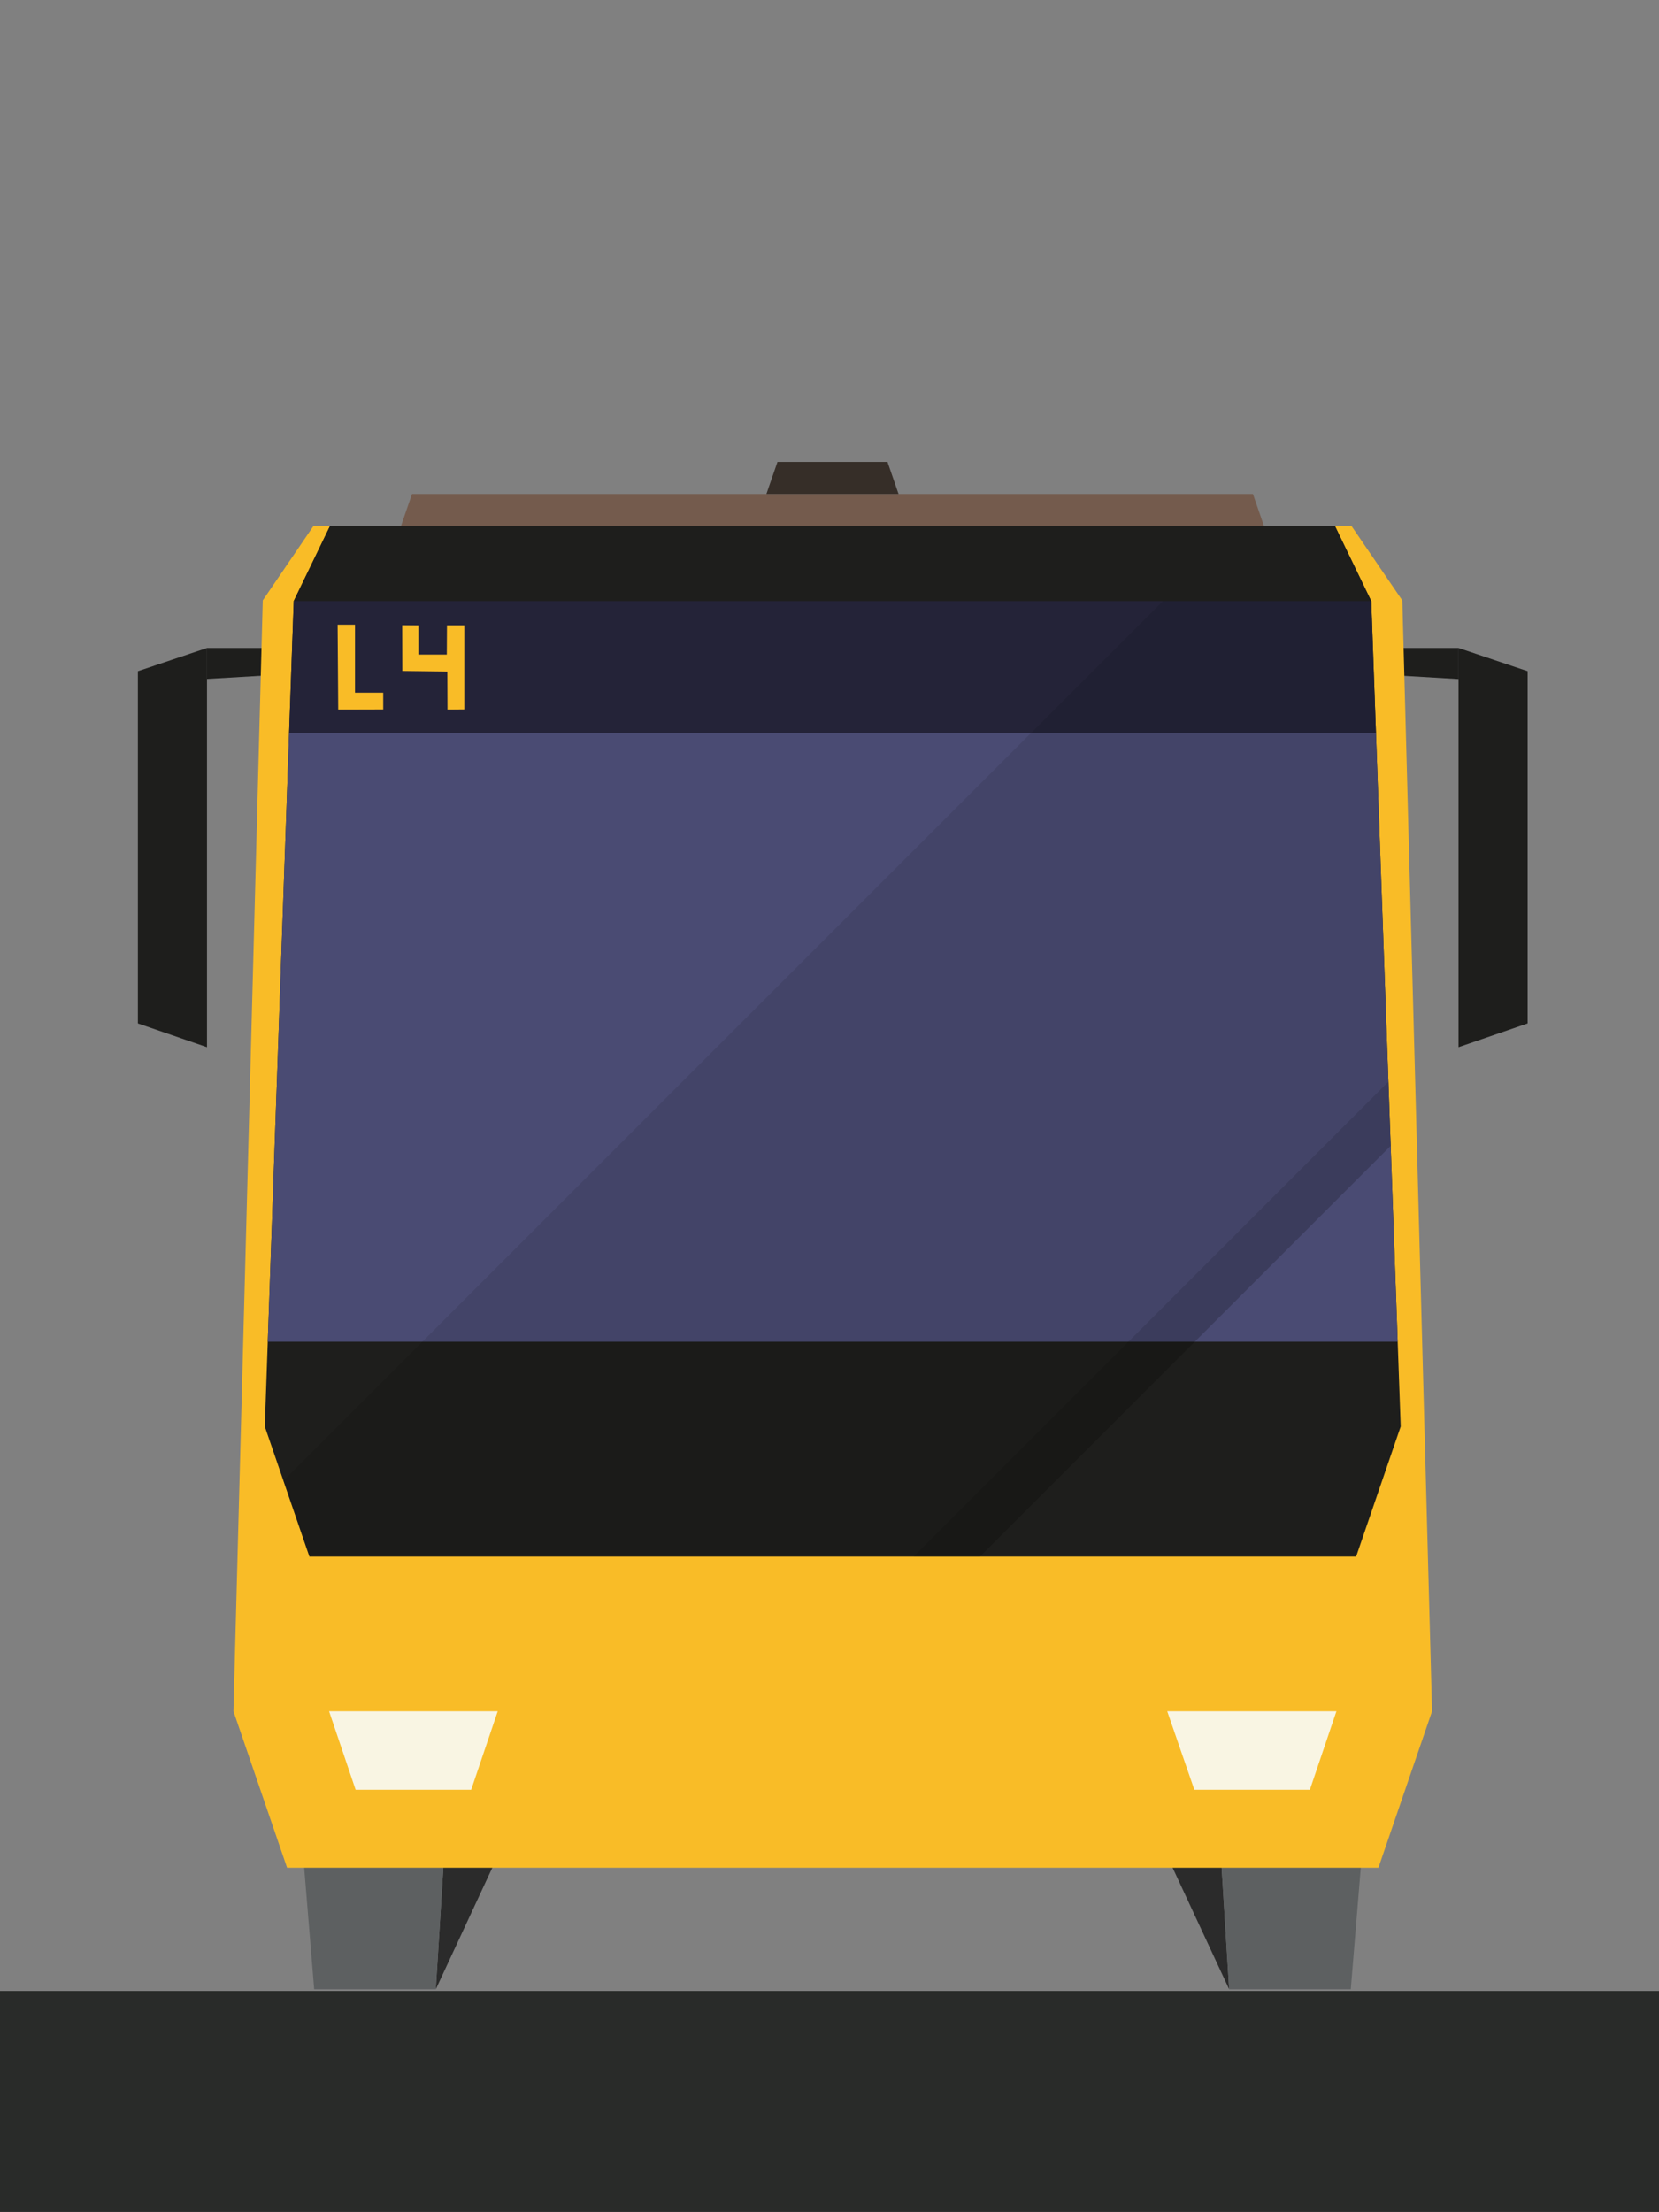 <?xml version="1.0" encoding="UTF-8" standalone="no"?>
<!DOCTYPE svg PUBLIC "-//W3C//DTD SVG 1.1//EN" "http://www.w3.org/Graphics/SVG/1.1/DTD/svg11.dtd">
<svg width="100%" height="100%" viewBox="0 0 60 80" version="1.1" xmlns="http://www.w3.org/2000/svg" xmlns:xlink="http://www.w3.org/1999/xlink" xml:space="preserve" xmlns:serif="http://www.serif.com/" style="fill-rule:evenodd;clip-rule:evenodd;stroke-linejoin:round;stroke-miterlimit:2;">
    <rect x="0" y="0" width="60" height="80" fill="#808080" stroke="none"/>
    <g id="brt-lane">
        <g transform="matrix(0.205,0,0,0.205,0.613,8.012)">
            <g transform="matrix(0.459,0,0,0.459,21.334,42.4)">
                <path d="M26.56,224.93L0,215.8L0,80.43L26.56,71.51L26.56,224.93Z" style="fill:rgb(30,30,28);fill-rule:nonzero;"/>
            </g>
            <g transform="matrix(0.459,0,0,0.459,21.334,42.4)">
                <path d="M26.56,83.41L48.24,82.13L48.45,134.83L54.61,137L53.12,71.51L26.56,71.51L26.56,83.41Z" style="fill:rgb(30,30,28);fill-rule:nonzero;"/>
            </g>
            <g transform="matrix(0.459,0,0,0.459,21.334,42.4)">
                <path d="M507.6,71.51L534.16,80.43L534.16,215.8L507.6,224.93L507.6,71.51Z" style="fill:rgb(30,30,28);fill-rule:nonzero;"/>
            </g>
            <g transform="matrix(0.459,0,0,0.459,21.334,42.4)">
                <path d="M507.6,71.51L481,71.51L479.55,137L485.71,134.87L485.92,82.17L507.6,83.45L507.6,71.51Z" style="fill:rgb(30,30,28);fill-rule:nonzero;"/>
            </g>
            <g transform="matrix(0.459,0,0,0.459,21.334,42.4)">
                <path d="M114.51,587L168.06,471.83L124.28,429.33" style="fill:rgb(43,43,43);fill-rule:nonzero;"/>
            </g>
            <g transform="matrix(0.459,0,0,0.459,21.334,42.4)">
                <path d="M54.79,429.36L67.76,587L114.51,587L124.28,429.33L54.79,429.36Z" style="fill:rgb(93,96,97);fill-rule:nonzero;"/>
            </g>
            <g transform="matrix(0.459,0,0,0.459,21.334,42.4)">
                <path d="M419.44,587L365.89,471.86L409.67,429.36" style="fill:rgb(43,43,43);fill-rule:nonzero;"/>
            </g>
            <g transform="matrix(0.459,0,0,0.459,21.334,42.4)">
                <path d="M479.16,429.36L466.19,587L419.44,587L409.67,429.33L479.16,429.36Z" style="fill:rgb(93,96,97);fill-rule:nonzero;"/>
            </g>
            <g transform="matrix(0.459,0,0,0.459,21.334,42.4)">
                <path d="M486,53.23L466.41,24.55L67.54,24.55L48,53.23L36.73,480.15L57.34,540.28L476.82,540.28L497.43,480.15L486,53.23Z" style="fill:rgb(249,188,39);fill-rule:nonzero;"/>
            </g>
            <g transform="matrix(0.459,0,0,0.459,21.334,42.4)">
                <path d="M65.92,420.69L48.78,370.71L59.9,53.48L73.89,24.55L460.06,24.55L474.06,53.49L485.38,370.71L468.25,420.69L65.92,420.69Z" style="fill:rgb(30,30,28);fill-rule:nonzero;"/>
            </g>
            <g transform="matrix(0.459,0,0,0.459,21.334,42.4)">
                <path d="M138.31,480.15L128.11,510.32L83.69,510.32L73.49,480.15L138.31,480.15Z" style="fill:rgb(249,245,227);fill-rule:nonzero;"/>
            </g>
            <g transform="matrix(0.459,0,0,0.459,21.334,42.4)">
                <path d="M460.67,480.15L450.47,510.32L406.06,510.32L395.64,480.15L460.67,480.15Z" style="fill:rgb(249,245,227);fill-rule:nonzero;"/>
            </g>
            <g transform="matrix(0.459,0,0,0.459,21.334,42.4)">
                <path d="M101.12,24.65L105.37,12.32L428.58,12.32L432.83,24.65L101.12,24.65Z" style="fill:rgb(116,91,77);fill-rule:nonzero;"/>
            </g>
            <g transform="matrix(0.459,0,0,0.459,21.334,42.4)">
                <path d="M241.58,12.32L245.83,0L288.12,0L292.37,12.32L241.58,12.32Z" style="fill:rgb(54,46,40);fill-rule:nonzero;"/>
            </g>
            <g transform="matrix(0.459,0,0,0.459,21.334,42.4)">
                <path d="M460.06,24.55L73.89,24.55L59.9,53.48L474.05,53.48L460.06,24.55Z" style="fill:rgb(30,30,28);fill-rule:nonzero;"/>
            </g>
            <g transform="matrix(0.459,0,0,0.459,21.334,42.4)">
                <path d="M474.06,53.49L474.05,53.48L59.9,53.48L58.12,104.23L475.87,104.23L474.06,53.49Z" style="fill:rgb(36,35,56);fill-rule:nonzero;"/>
            </g>
            <g transform="matrix(0.459,0,0,0.459,21.334,42.4)">
                <path d="M58.12,104.23L49.92,338.13L484.21,338.13L475.87,104.23L58.12,104.23Z" style="fill:rgb(74,75,115);fill-rule:nonzero;"/>
            </g>
            <g transform="matrix(0.459,0,0,0.459,21.334,42.4)">
                <path d="M77,95.17L76.77,62.55L83.45,62.55L83.45,88.7L94.3,88.7L94.3,95.12L77,95.17Z" style="fill:rgb(249,188,39);fill-rule:nonzero;"/>
            </g>
            <g transform="matrix(0.459,0,0,0.459,21.334,42.4)">
                <path d="M101.6,62.76L101.66,80.34L118.95,80.57L119.01,95.17L125.47,95.11L125.47,62.82L118.8,62.82L118.74,74.05L107.84,74.05L107.84,62.82L101.6,62.76Z" style="fill:rgb(249,188,39);fill-rule:nonzero;"/>
            </g>
            <g transform="matrix(0.459,0,0,0.459,21.334,42.4)">
                <path d="M480.64,238.2L298.15,420.69L65.91,420.69L55.92,391.55L393.99,53.48L474.05,53.48L475.86,104.23L480.64,238.19L480.64,238.2Z" style="fill-opacity:0.1;fill-rule:nonzero;"/>
            </g>
            <g transform="matrix(0.459,0,0,0.459,21.334,42.4)">
                <path d="M298.15,420.69L298.14,420.69" style="fill:none;fill-rule:nonzero;"/>
            </g>
            <g transform="matrix(0.459,0,0,0.459,21.334,42.4)">
                <path d="M481.52,262.85L323.68,420.69L298.15,420.69L480.64,238.2L481.52,262.85Z" style="fill-opacity:0.2;fill-rule:nonzero;"/>
            </g>
            <g transform="matrix(0.459,0,0,0.459,21.334,42.4)">
                <path d="M480.64,238.2L480.64,238.19" style="fill:none;fill-rule:nonzero;"/>
            </g>
        </g>
        <g transform="matrix(0.249,-9.50748e-20,-3.49091e-19,0.068,0.116,71.96)">
            <rect x="-0.468" y="0.582" width="241.376" height="117.496" style="fill:rgb(41,43,41);"/>
        </g>
    </g>
</svg>
